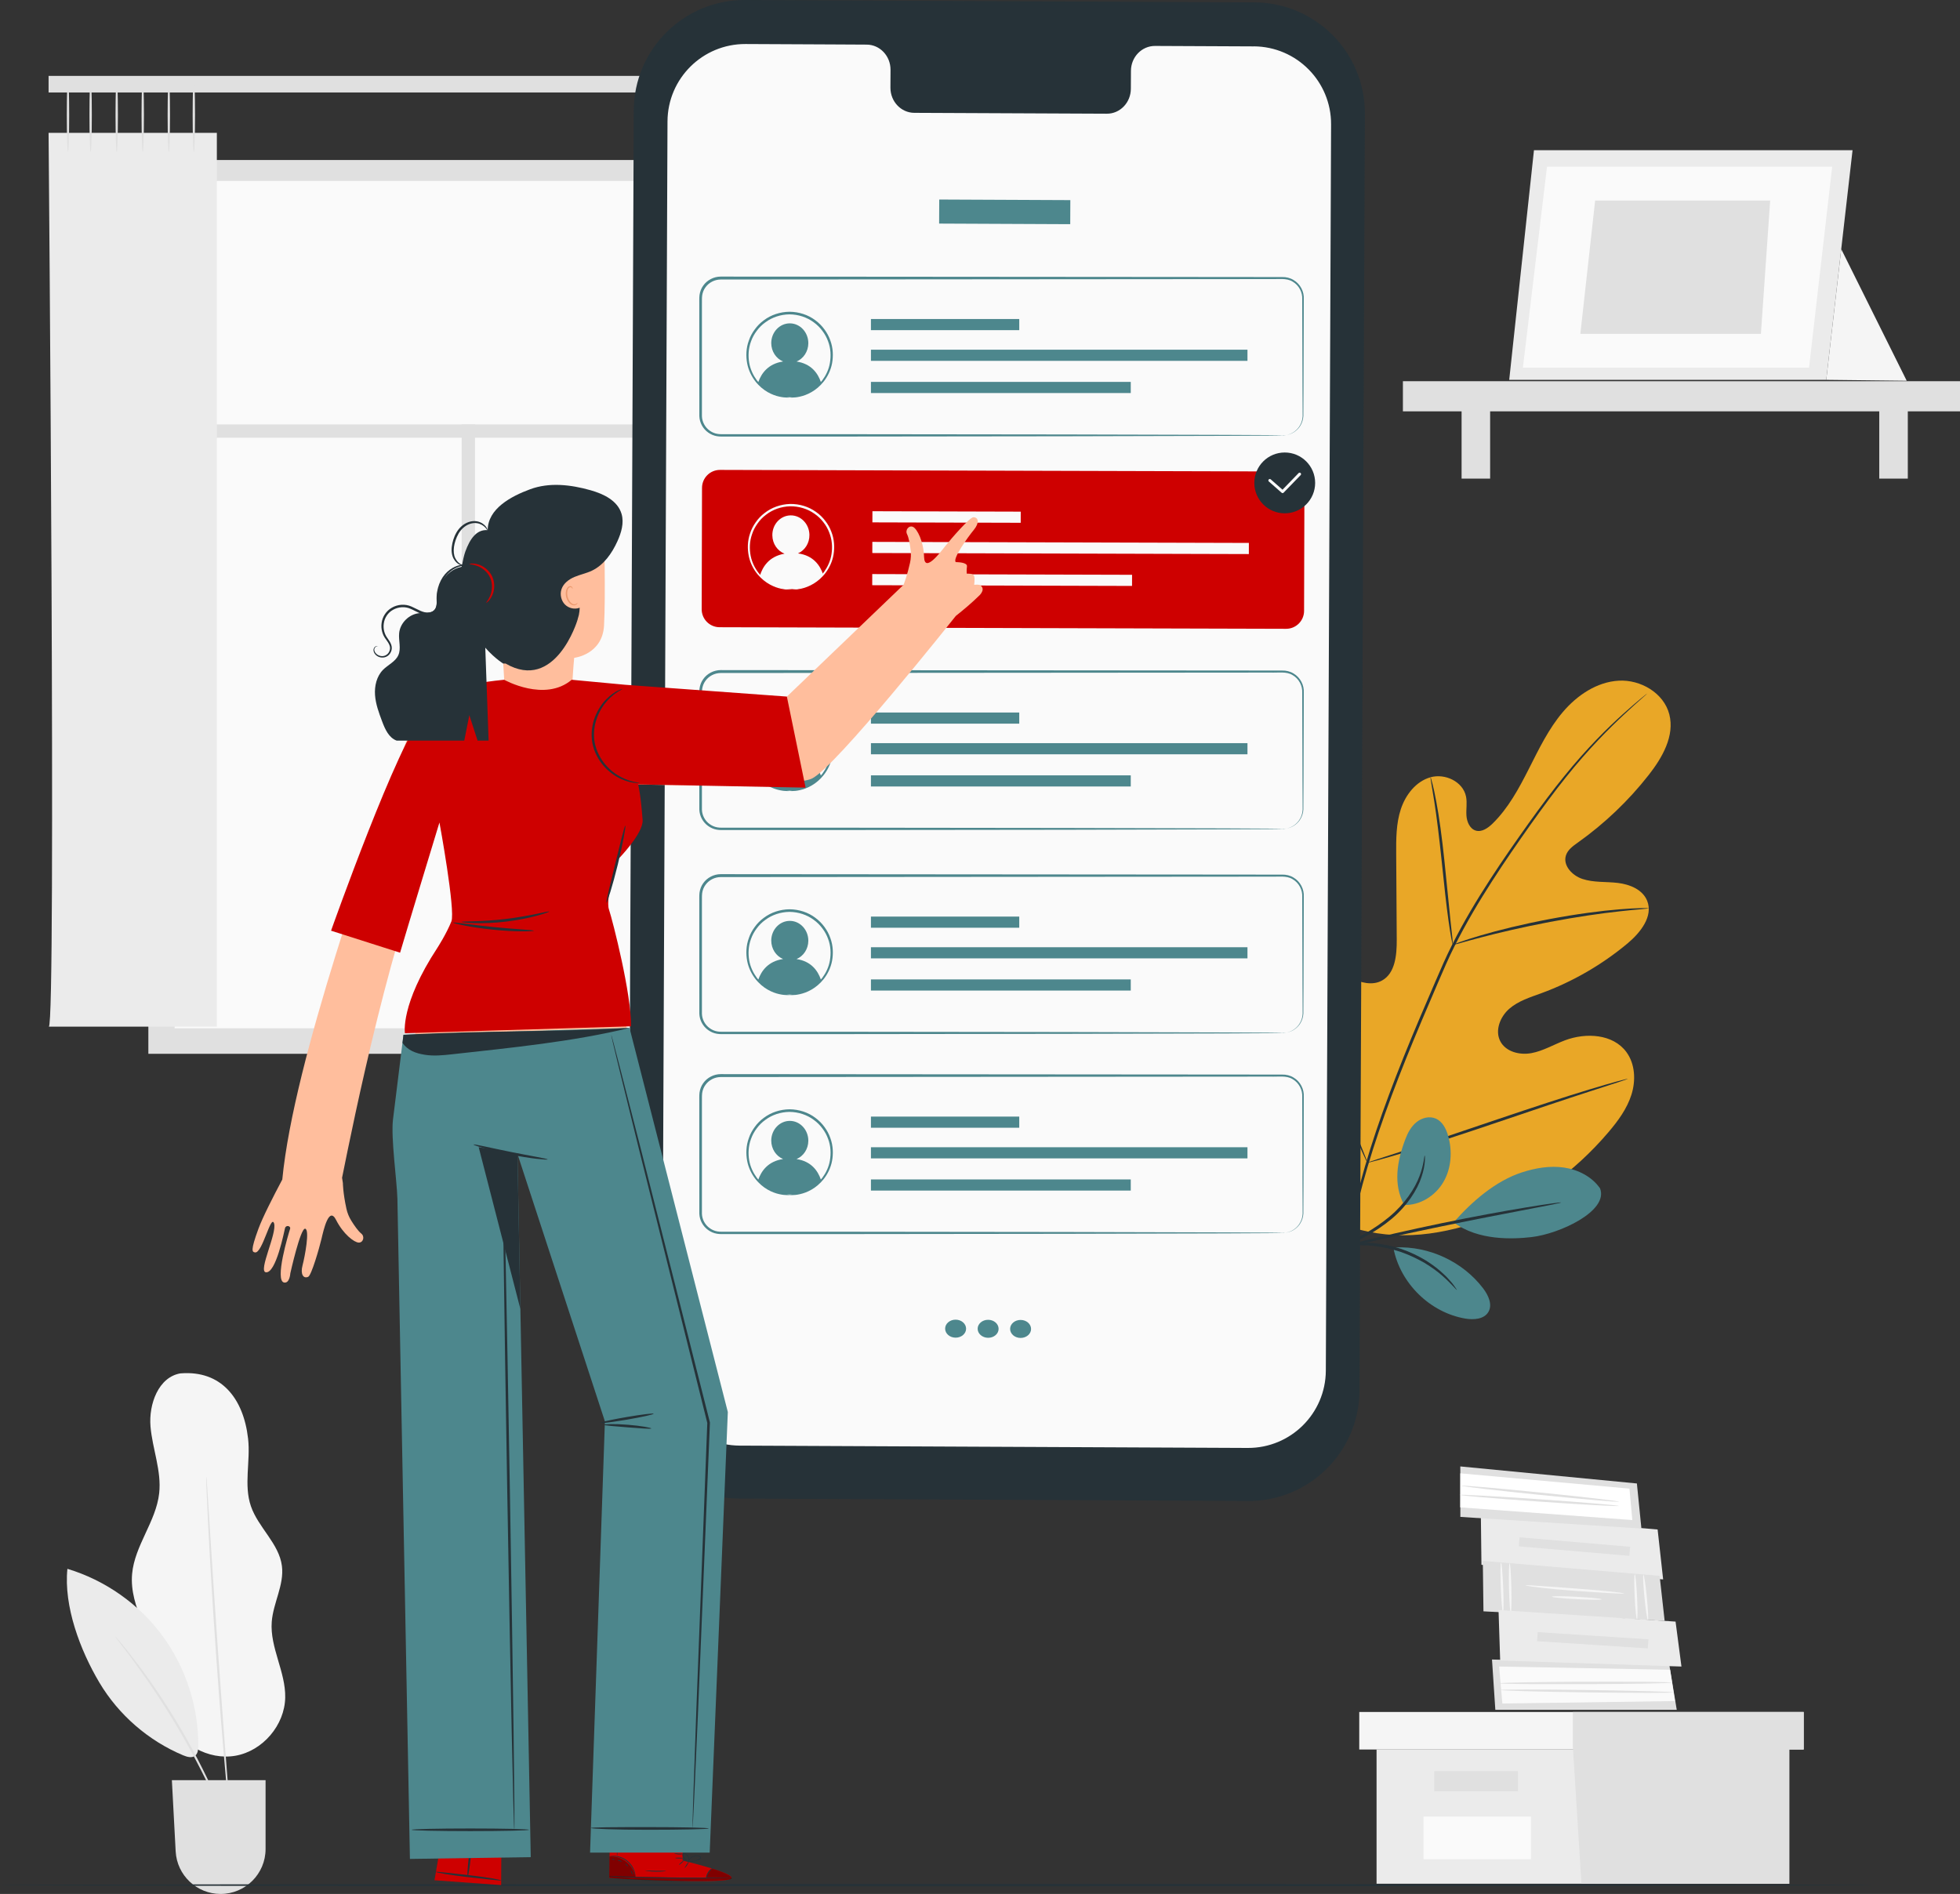 <svg width="684" height="661" viewBox="0 0 684 661" fill="none" xmlns="http://www.w3.org/2000/svg">
<rect x="0" y="0" width="684" height="661" fill="#333333" stroke="none"/>
<g clip-path="url(#clip0_104_3351)">
<path d="M277.931 55.844H51.775V367.785H277.931V55.844Z" fill="#E0E0E0"/>
<path d="M265.47 63.638H61.431V358.366H265.47V63.638Z" fill="#FAFAFA" stroke="#FAFAFA" stroke-miterlimit="10"/>
<path d="M269.23 148.121H60.475V152.775H269.23V148.121Z" fill="#E0E0E0"/>
<path d="M161.124 148.121V359.673H165.777V148.121H161.124Z" fill="#E0E0E0"/>
<path d="M313.914 26.488H16.955V32.273H313.914V26.488Z" fill="#E0E0E0"/>
<path d="M16.955 46.362C16.955 46.362 19.664 358.303 17.035 358.303C14.406 358.303 75.678 358.303 75.678 358.303V46.362H16.955Z" fill="#EBEBEB"/>
<path d="M31.632 53.071C31.409 53.071 31.218 47.254 31.218 40.082C31.218 32.91 31.409 27.093 31.632 27.093C31.855 27.093 32.046 32.91 32.046 40.082C32.046 47.254 31.855 53.071 31.632 53.071Z" fill="#E0E0E0"/>
<path d="M23.728 53.071C23.505 53.071 23.314 47.254 23.314 40.082C23.314 32.91 23.505 27.093 23.728 27.093C23.951 27.093 24.142 32.91 24.142 40.082C24.142 47.254 23.951 53.071 23.728 53.071Z" fill="#E0E0E0"/>
<path d="M40.731 53.071C40.508 53.071 40.317 47.254 40.317 40.082C40.317 32.91 40.508 27.093 40.731 27.093C40.954 27.093 41.145 32.91 41.145 40.082C41.145 47.254 40.954 53.071 40.731 53.071Z" fill="#E0E0E0"/>
<path d="M49.814 53.071C49.591 53.071 49.4 47.254 49.4 40.082C49.4 32.91 49.591 27.093 49.814 27.093C50.038 27.093 50.229 32.91 50.229 40.082C50.229 47.254 50.038 53.071 49.814 53.071Z" fill="#E0E0E0"/>
<path d="M58.914 53.071C58.691 53.071 58.499 47.254 58.499 40.082C58.499 32.91 58.691 27.093 58.914 27.093C59.137 27.093 59.328 32.91 59.328 40.082C59.328 47.254 59.137 53.071 58.914 53.071Z" fill="#E0E0E0"/>
<path d="M67.646 53.071C67.423 53.071 67.232 47.254 67.232 40.082C67.232 32.91 67.423 27.093 67.646 27.093C67.869 27.093 68.061 32.91 68.061 40.082C68.061 47.254 67.869 53.071 67.646 53.071Z" fill="#E0E0E0"/>
<path d="M253.231 46.362C253.231 46.362 255.94 358.303 253.311 358.303C250.682 358.303 311.954 358.303 311.954 358.303V46.362H253.231Z" fill="#EBEBEB"/>
<path d="M267.924 53.071C267.701 53.071 267.509 47.254 267.509 40.082C267.509 32.91 267.701 27.093 267.924 27.093C268.147 27.093 268.338 32.91 268.338 40.082C268.338 47.254 268.147 53.071 267.924 53.071Z" fill="#E0E0E0"/>
<path d="M260.004 53.071C259.781 53.071 259.589 47.254 259.589 40.082C259.589 32.91 259.781 27.093 260.004 27.093C260.227 27.093 260.418 32.91 260.418 40.082C260.418 47.254 260.227 53.071 260.004 53.071Z" fill="#E0E0E0"/>
<path d="M277.007 53.071C276.784 53.071 276.593 47.254 276.593 40.082C276.593 32.91 276.784 27.093 277.007 27.093C277.23 27.093 277.421 32.91 277.421 40.082C277.421 47.254 277.23 53.071 277.007 53.071Z" fill="#E0E0E0"/>
<path d="M286.106 53.071C285.883 53.071 285.692 47.254 285.692 40.082C285.692 32.91 285.883 27.093 286.106 27.093C286.329 27.093 286.521 32.91 286.521 40.082C286.521 47.254 286.329 53.071 286.106 53.071Z" fill="#E0E0E0"/>
<path d="M295.189 53.071C294.966 53.071 294.775 47.254 294.775 40.082C294.775 32.91 294.966 27.093 295.189 27.093C295.413 27.093 295.604 32.91 295.604 40.082C295.604 47.254 295.413 53.071 295.189 53.071Z" fill="#E0E0E0"/>
<path d="M303.938 53.071C303.715 53.071 303.524 47.254 303.524 40.082C303.524 32.91 303.715 27.093 303.938 27.093C304.161 27.093 304.352 32.91 304.352 40.082C304.352 47.254 304.161 53.071 303.938 53.071Z" fill="#E0E0E0"/>
<path d="M480.392 610.59V657.43H548.883H624.417V610.59H480.392Z" fill="#EBEBEB"/>
<path d="M474.352 597.49V610.59H629.453V597.49H548.883H474.352Z" fill="#F5F5F5"/>
<path d="M551.895 657.43H624.417V610.59H629.453V597.49H548.883V609.379L551.895 657.43Z" fill="#E0E0E0"/>
<path d="M529.744 618.145H500.534V625.189H529.744V618.145Z" fill="#E0E0E0"/>
<path d="M534.286 634.002H496.774V648.888H534.286V634.002Z" fill="#FAFAFA"/>
<path d="M516.996 546.124L516.789 528.513L578.475 533.804L580.403 551.224L516.996 546.124Z" fill="#EBEBEB"/>
<path d="M530.297 536.53L530.027 539.69L568.609 542.992L568.879 539.832L530.297 536.53Z" fill="#E0E0E0"/>
<path d="M509.634 529.406L509.618 511.795L571.24 517.74L572.818 533.47L509.634 529.406Z" fill="#E0E0E0"/>
<path d="M509.618 514.201L509.586 526.075L569.647 530.505L568.643 519.54L509.618 514.201Z" fill="white"/>
<path d="M565.089 524.114C565.089 524.114 564.308 524.146 562.906 524.051C561.344 523.923 559.368 523.78 556.994 523.588C552.006 523.158 545.138 522.505 537.553 521.74C529.967 520.975 523.099 520.226 518.127 519.652C515.769 519.365 513.793 519.11 512.247 518.919C510.861 518.728 510.096 518.6 510.096 518.536C510.096 518.473 510.877 518.504 512.263 518.6C513.825 518.728 515.801 518.871 518.159 519.062C523.147 519.493 530.015 520.146 537.616 520.911C545.202 521.676 552.086 522.425 557.042 522.999C559.4 523.286 561.376 523.541 562.922 523.732C564.308 523.923 565.073 524.051 565.073 524.114H565.089Z" fill="#E0E0E0"/>
<path d="M564.962 525.597C564.962 525.597 564.181 525.66 562.763 525.597C561.201 525.517 559.193 525.421 556.803 525.31C551.767 525.039 544.835 524.593 537.154 524.067C529.489 523.541 522.541 522.999 517.522 522.584C515.131 522.361 513.139 522.186 511.578 522.043C510.175 521.899 509.411 521.788 509.411 521.724C509.411 521.66 510.191 521.66 511.61 521.724C513.171 521.804 515.179 521.899 517.57 522.011C522.605 522.282 529.537 522.728 537.218 523.254C544.883 523.78 551.815 524.322 556.835 524.736C559.225 524.959 561.217 525.134 562.779 525.278C564.181 525.421 564.946 525.533 564.946 525.597H564.962Z" fill="#E0E0E0"/>
<path d="M517.697 562.364L517.474 544.753L579.176 549.981L580.929 565.695L517.697 562.364Z" fill="#E0E0E0"/>
<path d="M524.501 562.731C524.278 562.731 523.928 558.858 523.753 554.061C523.561 549.264 523.593 545.375 523.832 545.359C524.055 545.359 524.406 549.232 524.581 554.029C524.772 558.826 524.741 562.731 524.501 562.731Z" fill="#F5F5F5"/>
<path d="M526.828 545.55C527.051 545.55 527.322 549.423 527.434 554.204C527.545 558.985 527.434 562.874 527.21 562.874C526.987 562.874 526.716 559.001 526.605 554.22C526.493 549.439 526.605 545.55 526.828 545.55Z" fill="#F5F5F5"/>
<path d="M532.437 553.296C543.194 554.475 555.831 555.16 566.762 556.132L532.437 553.296Z" fill="white"/>
<path d="M566.762 556.133C566.762 556.244 564.818 556.18 561.711 556.005C558.603 555.83 554.301 555.559 549.552 555.208C544.803 554.858 540.517 554.459 537.409 554.093C534.318 553.726 532.405 553.407 532.421 553.296C532.421 553.184 534.366 553.296 537.473 553.503C540.835 553.742 544.995 554.045 549.616 554.38C554.365 554.73 558.651 555.097 561.759 555.415C564.866 555.734 566.778 556.021 566.762 556.133Z" fill="#F5F5F5"/>
<path d="M571.272 565.185C571.049 565.185 570.683 561.679 570.475 557.328C570.268 552.977 570.268 549.439 570.507 549.423C570.73 549.423 571.097 552.929 571.304 557.28C571.511 561.631 571.511 565.169 571.272 565.185Z" fill="#F5F5F5"/>
<path d="M575.081 565.392C574.858 565.408 574.316 561.902 573.886 557.535C573.455 553.168 573.296 549.63 573.519 549.598C573.742 549.566 574.284 553.088 574.714 557.455C575.144 561.806 575.304 565.36 575.081 565.392Z" fill="#F5F5F5"/>
<path d="M541.584 557.248C548.389 557.71 553.568 558.045 558.986 558.172L541.584 557.248Z" fill="white"/>
<path d="M558.986 558.172C558.986 558.396 555.082 558.38 550.269 558.125C545.457 557.87 541.568 557.471 541.584 557.248C541.6 557.025 545.504 557.041 550.301 557.296C555.098 557.551 558.986 557.949 558.986 558.172Z" fill="#F5F5F5"/>
<path d="M521.84 596.741L520.677 579.178L582.57 581.138L585.152 596.741H521.84Z" fill="#E0E0E0"/>
<path d="M524.294 594.541L584.515 593.681L582.841 582.748L523.163 581.632L524.294 594.541Z" fill="#FAFAFA"/>
<path d="M523.529 579.528L522.956 561.918L584.738 565.95L586.793 581.632L523.529 579.528Z" fill="#EBEBEB"/>
<path d="M536.619 569.621L536.413 572.785L575.055 575.298L575.261 572.133L536.619 569.621Z" fill="#E0E0E0"/>
<path d="M583.447 587.242C583.447 587.242 582.602 587.354 581.088 587.417C579.415 587.465 577.248 587.513 574.65 587.577C569.216 587.672 561.695 587.752 553.393 587.784C545.09 587.816 537.569 587.784 532.135 587.752C529.537 587.704 527.37 587.672 525.697 587.641C524.167 587.593 523.338 587.545 523.338 587.481C523.338 587.417 524.183 587.37 525.697 587.306C527.37 587.258 529.537 587.21 532.135 587.147C537.569 587.051 545.09 586.971 553.393 586.939C561.695 586.907 569.216 586.939 574.65 586.971C577.248 587.019 579.415 587.051 581.088 587.083C582.602 587.131 583.447 587.178 583.447 587.242Z" fill="#E0E0E0"/>
<path d="M584.164 590.653C584.164 590.653 583.319 590.748 581.774 590.78C580.084 590.78 577.901 590.812 575.288 590.828C569.806 590.828 562.237 590.764 553.887 590.653C545.52 590.541 537.967 590.382 532.485 590.238C529.872 590.143 527.689 590.079 525.999 590.015C524.47 589.951 523.625 589.872 523.625 589.824C523.625 589.776 524.47 589.728 525.999 589.696C527.689 589.696 529.872 589.665 532.485 589.649C537.967 589.649 545.536 589.712 553.902 589.824C562.269 589.936 569.838 590.095 575.304 590.238C577.917 590.334 580.1 590.398 581.79 590.461C583.319 590.525 584.164 590.605 584.164 590.653Z" fill="#E0E0E0"/>
<path d="M63.057 479.299C55.312 480.542 51.854 490.056 52.523 497.882C53.193 505.691 56.412 513.341 55.551 521.134C54.468 531.031 46.978 539.398 46.101 549.327C45.082 561.025 53.352 571.4 55.822 582.891C57.017 588.485 56.858 594.382 58.929 599.705C62.435 608.678 72.73 614.447 82.211 612.758C91.693 611.068 99.358 602.096 99.533 592.454C99.709 583.465 94.163 575.002 94.832 566.045C95.326 559.416 99.215 553.152 98.386 546.554C97.398 538.713 90.131 533.151 87.566 525.676C85 518.202 87.47 509.962 86.578 502.105C84.984 488.016 77.176 478.183 63.041 479.315" fill="#F5F5F5"/>
<path d="M23.521 547.542C22.198 560.595 27.983 575.958 34.692 587.242C41.401 598.526 51.822 607.546 63.917 612.614C65.288 613.188 66.977 613.666 68.124 612.726C69.064 611.961 69.176 610.59 69.192 609.379C69.288 595.641 64.81 581.903 56.651 570.843C48.492 559.782 36.668 551.479 23.505 547.526" fill="#EBEBEB"/>
<path d="M80.395 639.915C80.395 639.915 80.251 639.676 80.028 639.182C79.789 638.624 79.47 637.907 79.104 637.046C78.323 635.182 77.144 632.504 75.646 629.205C72.666 622.607 68.252 613.634 62.674 604.104C57.097 594.573 51.44 586.318 47.169 580.485C45.034 577.568 43.265 575.225 42.022 573.632C41.448 572.883 40.986 572.261 40.62 571.767C40.301 571.337 40.142 571.098 40.173 571.082C40.189 571.066 40.381 571.273 40.747 571.671C41.145 572.134 41.639 572.723 42.261 573.44C43.568 574.986 45.4 577.281 47.599 580.166C51.998 585.935 57.734 594.159 63.328 603.721C68.905 613.284 73.272 622.32 76.124 628.982C77.558 632.313 78.658 635.038 79.359 636.935C79.678 637.827 79.948 638.544 80.156 639.118C80.331 639.628 80.411 639.899 80.395 639.899V639.915Z" fill="#E0E0E0"/>
<path d="M71.997 515.429C71.997 515.429 72.076 515.859 72.14 516.688C72.204 517.58 72.299 518.775 72.395 520.289C72.602 523.477 72.889 527.987 73.24 533.517C73.941 544.69 74.929 560.133 76.14 577.17C77.335 594.207 78.514 609.634 79.391 620.806C79.821 626.336 80.156 630.831 80.395 634.034C80.49 635.548 80.586 636.743 80.634 637.636C80.681 638.465 80.697 638.895 80.666 638.895C80.634 638.895 80.57 638.465 80.474 637.652C80.379 636.775 80.251 635.564 80.092 634.066C79.789 630.878 79.375 626.384 78.849 620.87C77.845 609.714 76.586 594.302 75.391 577.249C74.196 560.212 73.287 544.769 72.714 533.581C72.459 528.035 72.252 523.525 72.092 520.337C72.044 518.823 71.997 517.628 71.965 516.735C71.949 515.907 71.949 515.476 71.965 515.476L71.997 515.429Z" fill="#E0E0E0"/>
<path d="M59.981 621.284H92.681V645.302C92.681 653.972 85.653 661 76.984 661C68.634 661 61.75 654.466 61.304 646.146L59.981 621.3V621.284Z" fill="#E0E0E0"/>
<path d="M535.322 52.418L526.685 132.567H637.325L646.504 52.418H535.322Z" fill="#EBEBEB"/>
<path d="M539.879 58.187L531.465 128.311H631.317L639.396 58.187H539.879Z" fill="#FAFAFA"/>
<path d="M556.675 69.981L551.512 116.518H614.521L617.756 69.981H556.675Z" fill="#E0E0E0"/>
<path d="M642.552 86.938L665.403 132.885L637.325 132.567L642.902 83.942" fill="#F5F5F5"/>
<path d="M665.786 142.113H655.826V167.039H665.786V142.113Z" fill="#E0E0E0"/>
<path d="M520.024 142.113H510.064V167.039H520.024V142.113Z" fill="#E0E0E0"/>
<path d="M684 133.045H489.587V143.563H684V133.045Z" fill="#E0E0E0"/>
<path d="M653.547 657.908C653.547 658.131 507.227 658.323 326.79 658.323C146.352 658.323 0 658.131 0 657.908C0 657.685 146.288 657.494 326.79 657.494C507.291 657.494 653.547 657.685 653.547 657.908Z" fill="#263238"/>
<path d="M468.09 427.152C440.601 407.947 434.37 372.296 435.454 340.246C435.629 334.891 435.039 329.265 437.589 324.563C440.139 319.878 446.067 316.658 450.863 318.922C454.831 320.786 456.568 325.408 458.783 329.233C461.731 334.317 466.146 338.524 471.325 341.218C474.735 342.987 478.942 344.071 482.304 342.206C486.91 339.656 487.467 333.281 487.435 327.958C487.372 318.045 487.308 308.132 487.244 298.219C487.212 292.896 487.196 287.461 488.854 282.425C490.511 277.373 494.16 272.687 499.228 271.269C504.295 269.851 510.542 272.767 511.61 277.979C512.056 280.146 511.61 282.393 511.753 284.608C511.896 286.824 512.932 289.262 515.02 289.884C517.139 290.505 519.275 288.991 520.868 287.445C526.366 282.074 530.079 275.158 533.569 268.273C537.059 261.388 540.437 254.344 545.409 248.495C550.397 242.63 557.281 237.992 564.898 237.562C572.515 237.131 580.626 241.833 582.555 249.307C584.483 256.814 580.116 264.416 575.352 270.488C568.292 279.493 559.926 287.461 550.636 294.059C548.962 295.255 547.146 296.53 546.492 298.506C545.329 302.06 548.692 305.582 552.197 306.745C556.165 308.068 560.468 307.654 564.611 308.148C568.754 308.642 573.248 310.459 574.826 314.379C577.009 319.814 572.451 325.52 567.989 329.249C559.034 336.723 548.803 342.636 537.887 346.637C533.967 348.071 529.856 349.33 526.701 352.071C523.545 354.828 521.633 359.609 523.545 363.355C525.458 367.1 530.35 368.311 534.445 367.546C538.541 366.781 542.206 364.566 546.126 363.084C553.44 360.327 562.874 360.821 567.559 367.148C570.635 371.307 570.906 377.077 569.344 382.033C567.782 386.99 564.627 391.245 561.281 395.182C549.568 408.935 534.573 419.996 517.601 425.877C500.646 431.758 484.934 433.351 468.074 427.184" fill="#E9A727"/>
<path d="M574.89 241.976C574.89 241.976 574.73 242.167 574.38 242.486C573.981 242.837 573.471 243.299 572.802 243.889C571.416 245.116 569.36 246.933 566.778 249.355C561.615 254.168 554.349 261.388 546.461 271.285C542.509 276.21 538.397 281.804 534.079 287.876C529.776 293.964 525.234 300.482 520.709 307.526C516.183 314.571 511.657 322.109 507.578 330.269C505.522 334.333 503.706 338.588 501.841 342.923C499.993 347.258 498.096 351.657 496.2 356.119C488.647 373.953 482.001 391.197 477.237 407.31C472.456 423.407 469.62 438.324 468.377 450.962C467.102 463.6 467.357 473.928 467.883 481.004C468.153 484.542 468.424 487.299 468.679 489.148C468.775 490.04 468.871 490.742 468.918 491.268C468.966 491.746 468.982 491.985 468.966 492.001C468.95 492.001 468.902 491.762 468.807 491.284C468.727 490.758 468.616 490.072 468.472 489.18C468.153 487.331 467.819 484.59 467.484 481.036C466.847 473.944 466.48 463.585 467.675 450.882C468.839 438.18 471.627 423.199 476.36 407.039C481.077 390.863 487.722 373.571 495.276 355.721C497.188 351.258 499.068 346.86 500.933 342.525C502.797 338.19 504.646 333.903 506.717 329.823C510.813 321.631 515.386 314.061 519.944 307.032C524.501 299.988 529.091 293.47 533.409 287.398C537.76 281.341 541.903 275.763 545.919 270.855C553.902 260.989 561.265 253.802 566.523 249.084C569.153 246.71 571.24 244.941 572.674 243.761C573.36 243.203 573.902 242.757 574.316 242.422C574.682 242.12 574.89 241.976 574.89 241.992V241.976Z" fill="#263238"/>
<path d="M507.004 329.791C507.004 329.791 506.765 328.994 506.478 327.528C506.191 326.061 505.873 323.926 505.49 321.264C504.741 315.973 503.945 308.61 503.116 300.514C502.271 292.402 501.379 285.087 500.55 279.811C500.136 277.182 499.785 275.046 499.53 273.58C499.276 272.114 499.164 271.285 499.228 271.269C499.291 271.269 499.53 272.05 499.897 273.5C500.279 274.95 500.726 277.07 501.22 279.7C502.224 284.959 503.228 292.29 504.072 300.418C504.885 308.419 505.618 315.654 506.176 321.185C506.447 323.687 506.67 325.791 506.861 327.48C507.02 328.962 507.068 329.791 507.004 329.807V329.791Z" fill="#263238"/>
<path d="M575.384 317.009C575.384 317.009 574.411 317.184 572.659 317.328C570.906 317.487 568.356 317.694 565.233 318.061C558.97 318.73 550.349 319.973 540.899 321.758C531.449 323.559 522.972 325.551 516.868 327.161C513.809 327.942 511.355 328.659 509.665 329.121C507.96 329.6 507.02 329.839 507.004 329.775C506.988 329.711 507.897 329.345 509.554 328.755C511.227 328.165 513.649 327.352 516.693 326.476C522.764 324.675 531.242 322.571 540.724 320.77C550.205 318.985 558.874 317.854 565.169 317.36C568.324 317.089 570.874 316.977 572.643 316.945C574.411 316.913 575.384 316.945 575.384 317.009Z" fill="#263238"/>
<path d="M477.205 405.796C477.205 405.796 477.014 405.525 476.743 404.967C476.424 404.298 476.042 403.485 475.579 402.497C474.575 400.345 473.205 397.19 471.548 393.269C468.249 385.428 464.026 374.463 459.548 362.303C455.054 350.127 450.943 339.146 447.82 331.241C446.29 327.4 445.015 324.245 444.091 321.902C443.692 320.882 443.358 320.037 443.087 319.352C442.864 318.762 442.768 318.459 442.8 318.443C442.832 318.443 442.991 318.714 443.262 319.272C443.581 319.941 443.963 320.754 444.426 321.742C445.429 323.894 446.8 327.05 448.457 330.97C451.756 338.811 455.979 349.776 460.473 361.936C464.966 374.096 469.078 385.093 472.201 392.982C473.731 396.823 475.006 399.979 475.93 402.321C476.328 403.341 476.663 404.186 476.934 404.871C477.157 405.461 477.253 405.78 477.221 405.78L477.205 405.796Z" fill="#263238"/>
<path d="M568.085 376.503C568.085 376.503 567.782 376.662 567.177 376.87C566.46 377.109 565.599 377.396 564.531 377.762C562.093 378.559 558.811 379.627 554.795 380.918C546.572 383.579 535.274 387.388 522.78 391.628C510.287 395.867 498.941 399.564 490.654 402.066C486.511 403.31 483.165 404.298 480.822 404.919C479.739 405.206 478.846 405.429 478.129 405.621C477.508 405.764 477.173 405.828 477.173 405.796C477.173 405.764 477.476 405.636 478.081 405.429C478.782 405.19 479.659 404.903 480.727 404.553C483.165 403.756 486.447 402.704 490.463 401.397C498.686 398.736 509.984 394.927 522.478 390.687C534.971 386.464 546.317 382.75 554.588 380.248C558.731 379.005 562.077 378.017 564.42 377.396C565.504 377.109 566.38 376.886 567.113 376.694C567.734 376.551 568.053 376.487 568.069 376.519L568.085 376.503Z" fill="#263238"/>
<path d="M490.001 420.538C495.547 420.729 500.901 417.35 503.706 412.553C506.51 407.756 506.893 401.78 505.379 396.441C504.678 393.97 503.403 391.404 501.044 390.384C498.845 389.428 496.184 390.129 494.32 391.643C492.455 393.158 491.276 395.357 490.431 397.604C487.531 405.302 486.129 413.286 490.017 420.538" fill="#4D878D"/>
<path d="M487.037 435.36C498.734 434.834 510.526 440.348 517.601 449.671C519.402 452.046 520.932 455.313 519.418 457.879C517.904 460.445 514.287 460.684 511.339 460.19C499.1 458.102 488.663 447.902 486.304 435.694" fill="#4D878D"/>
<path d="M558.38 414.737C555.544 410.657 550.747 408.218 545.823 407.485C540.915 406.768 535.879 407.629 531.147 409.159C522 412.107 513.633 419.343 507.307 426.594C515.785 433.08 528.151 432.475 534.413 431.758C544.293 430.642 561.488 422.626 558.38 414.737Z" fill="#4D878D"/>
<path d="M465.365 436.188C466.576 435.71 467.867 435.758 469.986 434.802C474.193 432.889 480.041 430.052 485.555 425.478C491.069 420.888 494.654 415.199 496.088 410.736C496.837 408.505 497.156 406.625 497.236 405.318C497.331 404.011 497.268 403.294 497.204 403.294C496.981 403.262 497.013 406.194 495.371 410.481C493.794 414.753 490.24 420.187 484.87 424.65C479.484 429.128 473.763 432.029 469.667 434.116" fill="#263238"/>
<path d="M465.205 436.236C467.484 435.726 470.464 435.073 474.05 434.276C481.523 432.602 491.85 430.323 503.275 427.965C514.701 425.606 525.091 423.598 532.613 422.163C536.23 421.462 539.226 420.888 541.521 420.442C543.624 420.028 544.771 419.757 544.771 419.677C544.771 419.598 543.576 419.725 541.457 420.028C539.337 420.315 536.278 420.793 532.485 421.414C524.932 422.658 514.51 424.538 503.068 426.913C491.626 429.287 481.316 431.678 473.89 433.543C470.177 434.467 467.181 435.248 465.11 435.838" fill="#263238"/>
<path d="M508.454 450.261C508.454 450.261 508.136 449.639 507.387 448.635C507.02 448.125 506.558 447.52 505.953 446.882C505.347 446.229 504.71 445.448 503.849 444.715C502.255 443.153 500.136 441.511 497.634 439.934C495.1 438.404 492.168 436.953 488.933 435.854C485.683 434.786 482.464 434.18 479.531 433.877C476.583 433.638 473.906 433.67 471.691 433.957C470.576 434.037 469.588 434.26 468.711 434.419C467.835 434.563 467.102 434.77 466.512 434.945C465.317 435.296 465.078 435.742 465.11 435.806C465.158 436.013 467.389 435.025 471.771 434.706C473.954 434.531 476.567 434.579 479.452 434.85C482.32 435.2 485.444 435.822 488.615 436.858C491.77 437.941 494.638 439.328 497.14 440.762C499.61 442.26 501.73 443.806 503.355 445.257C506.654 448.141 508.295 450.357 508.47 450.229L508.454 450.261Z" fill="#263238"/>
<path d="M435.533 523.844L257.821 523.015C236.451 522.919 219.193 505.516 219.289 484.128L221.169 38.536C221.265 17.165 238.682 -0.096 260.068 2.92063e-05L437.78 0.829C459.15 0.924 476.408 18.328 476.312 39.716L474.432 485.307C474.336 506.695 456.935 523.955 435.533 523.859V523.844Z" fill="#263238"/>
<path d="M437.525 16.192L403.073 16.033C398.452 16.017 394.691 19.906 394.675 24.735L394.643 30.982C394.627 35.811 390.866 39.716 386.245 39.684L319.077 39.381C314.455 39.365 310.727 35.429 310.742 30.6L310.774 24.352C310.79 19.523 307.061 15.587 302.44 15.571L290.329 15.507L260.179 15.364C245.2 15.3 233.009 27.38 232.945 42.361L231.113 477.291C231.049 492.256 243.128 504.448 258.092 504.528L435.454 505.34C450.433 505.404 462.624 493.324 462.688 478.343L464.52 43.413C464.584 28.448 452.505 16.256 437.541 16.176L437.525 16.192Z" fill="#FAFAFA"/>
<path d="M373.527 69.842L327.776 69.635L327.738 78.034L373.489 78.241L373.527 69.842Z" fill="#4D878D"/>
<path d="M274.473 138.543C275.174 138.623 275.557 138.639 275.541 138.702C275.541 138.639 275.892 138.639 276.545 138.559H274.473V138.543Z" fill="#4D878D"/>
<path d="M287.015 115.514C286.186 114.382 285.166 113.346 283.971 112.502C281.628 110.748 278.632 109.76 275.541 109.728C272.449 109.76 269.454 110.748 267.111 112.502C265.932 113.346 264.896 114.382 264.067 115.514C263.223 116.629 262.553 117.856 262.107 119.116C261.135 121.634 261.056 124.279 261.454 126.638C261.852 129.013 262.888 131.069 264.099 132.694C264.275 132.933 264.466 133.124 264.641 133.348C265.693 130.335 268.035 126.973 273.278 126.176C270.856 125.172 269.135 122.67 269.151 119.737C269.151 115.928 272.083 112.852 275.652 112.868C279.222 112.884 282.106 115.992 282.09 119.801C282.09 122.717 280.369 125.188 277.979 126.192C283.126 126.973 285.421 130.304 286.457 133.332C286.632 133.124 286.807 132.933 286.983 132.71C288.194 131.069 289.214 129.013 289.628 126.654C290.026 124.311 289.931 121.65 288.975 119.147C288.528 117.888 287.859 116.661 287.015 115.546V115.514Z" fill="#FAFAFA"/>
<path d="M289.771 118.829C289.309 117.49 288.608 116.183 287.732 114.988C286.855 113.777 285.772 112.677 284.529 111.768C282.059 109.888 278.856 108.836 275.557 108.804C272.258 108.836 269.071 109.888 266.585 111.768C265.326 112.677 264.243 113.777 263.382 114.988C262.49 116.183 261.789 117.49 261.342 118.829C260.338 121.506 260.291 124.311 260.737 126.781C261.199 129.268 262.314 131.419 263.605 133.093C266.266 136.503 269.645 137.922 271.924 138.416C273.071 138.671 273.995 138.75 274.617 138.75C275.238 138.75 275.557 138.75 275.557 138.702C275.557 138.639 275.174 138.639 274.489 138.543H276.561C275.907 138.623 275.557 138.639 275.557 138.702C275.557 138.734 275.876 138.75 276.497 138.75C277.119 138.75 278.043 138.687 279.19 138.416C281.469 137.922 284.847 136.487 287.508 133.093C288.815 131.403 289.915 129.268 290.377 126.781C290.823 124.311 290.759 121.506 289.771 118.829ZM289.628 126.638C289.23 129.013 288.194 131.069 286.983 132.694C286.807 132.917 286.632 133.108 286.457 133.316C285.421 130.288 283.126 126.957 277.979 126.176C280.369 125.172 282.074 122.701 282.09 119.785C282.09 115.976 279.222 112.868 275.652 112.852C272.083 112.836 269.167 115.912 269.151 119.721C269.151 122.654 270.856 125.156 273.278 126.16C268.035 126.957 265.709 130.304 264.641 133.332C264.466 133.124 264.275 132.917 264.099 132.678C262.888 131.037 261.868 128.981 261.454 126.622C261.056 124.279 261.151 121.618 262.107 119.1C262.553 117.841 263.223 116.613 264.067 115.498C264.896 114.366 265.916 113.33 267.111 112.486C269.454 110.733 272.449 109.744 275.541 109.713C278.632 109.744 281.628 110.733 283.971 112.486C285.15 113.33 286.186 114.366 287.014 115.498C287.859 116.613 288.528 117.841 288.975 119.1C289.947 121.618 290.026 124.263 289.628 126.606V126.638Z" fill="#4D878D"/>
<path d="M447.724 151.978C447.724 151.978 448.186 151.978 449.047 151.803C449.891 151.628 451.198 151.197 452.441 150.018C453.684 148.87 454.768 146.846 454.592 144.328C454.592 141.794 454.56 138.894 454.545 135.611C454.529 129.044 454.497 121.028 454.465 111.721C454.465 109.394 454.465 106.987 454.449 104.501C454.592 102.079 453.333 99.576 451.118 98.301C448.919 96.915 446.067 97.52 443.294 97.393C440.505 97.393 437.637 97.393 434.721 97.409C387.807 97.441 323.045 97.489 251.51 97.552C249.407 97.552 247.367 98.604 246.172 100.309C245.55 101.154 245.184 102.142 245.04 103.162C244.913 104.15 244.993 105.33 244.961 106.413C244.961 110.828 244.961 115.227 244.961 119.578C244.961 128.279 244.961 136.87 244.961 145.285C245.024 147.261 246.06 149.157 247.67 150.289C248.451 150.863 249.375 151.261 250.331 151.42C251.271 151.596 252.323 151.516 253.359 151.532C257.502 151.532 261.597 151.532 265.661 151.532C273.772 151.532 281.724 151.532 289.469 151.532C320.463 151.564 348.382 151.596 371.839 151.628C395.264 151.691 414.228 151.739 427.375 151.771C433.908 151.803 438.992 151.835 442.465 151.851C444.171 151.867 445.477 151.883 446.386 151.899C447.278 151.899 447.724 151.946 447.724 151.946C447.724 151.946 447.278 151.978 446.386 151.994C445.477 151.994 444.171 152.026 442.465 152.042C438.992 152.058 433.908 152.09 427.375 152.122C414.228 152.154 395.28 152.201 371.839 152.265C348.382 152.297 320.479 152.329 289.469 152.361C281.724 152.361 273.772 152.361 265.661 152.361C261.597 152.361 257.502 152.361 253.359 152.361C252.323 152.345 251.287 152.424 250.172 152.233C249.072 152.042 248.036 151.596 247.128 150.942C245.311 149.651 244.132 147.5 244.052 145.253C244.052 136.806 244.052 128.216 244.036 119.498C244.036 115.147 244.036 110.748 244.036 106.334C244.068 105.218 243.973 104.166 244.116 102.955C244.291 101.792 244.706 100.644 245.407 99.688C246.761 97.744 249.12 96.532 251.51 96.532C323.045 96.58 387.807 96.628 434.721 96.676C437.653 96.676 440.505 96.676 443.294 96.692C444.68 96.692 446.067 96.692 447.421 96.692C448.808 96.644 450.242 96.995 451.405 97.712C453.812 99.098 455.166 101.855 454.991 104.405C454.991 106.892 454.991 109.298 454.975 111.625C454.943 120.932 454.911 128.949 454.895 135.515C454.879 138.782 454.863 141.699 454.847 144.233C455.007 146.815 453.859 148.918 452.553 150.066C451.246 151.261 449.907 151.66 449.047 151.803C448.17 151.946 447.708 151.883 447.708 151.883L447.724 151.978Z" fill="#4D878D"/>
<path d="M355.697 111.338H303.938V115.227H355.697V111.338Z" fill="#4D878D"/>
<path d="M394.611 133.284H303.938V137.173H394.611V133.284Z" fill="#4D878D"/>
<path d="M435.342 122.048H303.938V125.937H435.342V122.048Z" fill="#4D878D"/>
<path d="M274.473 275.875C275.174 275.955 275.557 275.97 275.541 276.034C275.541 275.97 275.892 275.97 276.545 275.891H274.473V275.875Z" fill="#4D878D"/>
<path d="M287.015 252.83C286.186 251.698 285.166 250.662 283.971 249.817C281.628 248.064 278.632 247.076 275.541 247.044C272.449 247.076 269.454 248.064 267.111 249.817C265.932 250.662 264.896 251.698 264.067 252.83C263.223 253.945 262.553 255.172 262.107 256.431C261.135 258.949 261.056 261.595 261.454 263.954C261.852 266.312 262.888 268.384 264.099 270.01C264.275 270.249 264.466 270.44 264.641 270.663C265.693 267.651 268.035 264.288 273.278 263.492C270.856 262.488 269.135 259.985 269.151 257.053C269.151 253.244 272.083 250.168 275.652 250.184C279.222 250.2 282.106 253.308 282.09 257.117C282.09 260.033 280.369 262.503 277.979 263.507C283.126 264.288 285.421 267.619 286.457 270.647C286.632 270.44 286.807 270.249 286.983 270.026C288.194 268.384 289.214 266.328 289.628 263.97C290.026 261.627 289.931 258.965 288.975 256.463C288.528 255.204 287.859 253.977 287.015 252.861V252.83Z" fill="#FAFAFA"/>
<path d="M289.771 256.16C289.309 254.822 288.608 253.515 287.732 252.32C286.855 251.108 285.772 250.009 284.529 249.1C282.059 247.22 278.856 246.168 275.557 246.136C272.258 246.168 269.071 247.22 266.585 249.1C265.326 250.009 264.243 251.108 263.382 252.32C262.49 253.515 261.789 254.822 261.342 256.16C260.338 258.838 260.291 261.643 260.737 264.113C261.199 266.599 262.314 268.751 263.605 270.424C266.266 273.835 269.645 275.253 271.924 275.747C273.071 276.002 273.995 276.082 274.617 276.082C275.238 276.082 275.557 276.082 275.557 276.034C275.557 275.971 275.174 275.971 274.489 275.875H276.561C275.907 275.955 275.557 275.971 275.557 276.034C275.557 276.066 275.876 276.082 276.497 276.082C277.119 276.082 278.043 276.018 279.19 275.747C281.469 275.253 284.847 273.819 287.508 270.424C288.815 268.735 289.915 266.599 290.377 264.113C290.823 261.643 290.759 258.838 289.771 256.16ZM289.628 263.97C289.23 266.344 288.194 268.4 286.983 270.026C286.807 270.249 286.632 270.44 286.457 270.647C285.421 267.619 283.126 264.288 277.979 263.508C280.369 262.503 282.074 260.033 282.09 257.117C282.09 253.308 279.222 250.2 275.652 250.184C272.083 250.168 269.167 253.244 269.151 257.053C269.151 259.985 270.856 262.488 273.278 263.492C268.035 264.288 265.709 267.635 264.641 270.663C264.466 270.456 264.275 270.249 264.099 270.01C262.888 268.368 261.868 266.312 261.454 263.954C261.056 261.595 261.151 258.949 262.107 256.431C262.553 255.172 263.223 253.945 264.067 252.83C264.896 251.698 265.916 250.662 267.111 249.817C269.454 248.064 272.449 247.076 275.541 247.044C278.632 247.076 281.628 248.064 283.971 249.817C285.15 250.662 286.186 251.698 287.014 252.83C287.859 253.945 288.528 255.172 288.975 256.431C289.947 258.949 290.026 261.595 289.628 263.938V263.97Z" fill="#4D878D"/>
<path d="M447.724 289.31C447.724 289.31 448.186 289.31 449.047 289.135C449.891 288.959 451.198 288.529 452.441 287.35C453.684 286.202 454.768 284.178 454.592 281.66C454.592 279.126 454.56 276.225 454.545 272.942C454.529 266.376 454.497 258.36 454.465 249.052C454.465 246.726 454.465 244.319 454.449 241.833C454.592 239.41 453.333 236.908 451.118 235.633C448.919 234.247 446.067 234.852 443.294 234.725C440.505 234.725 437.637 234.725 434.721 234.741C387.807 234.773 323.045 234.82 251.51 234.884C249.407 234.884 247.367 235.936 246.172 237.641C245.55 238.486 245.184 239.474 245.04 240.494C244.913 241.482 244.993 242.662 244.961 243.745C244.961 248.16 244.961 252.559 244.961 256.909C244.961 265.611 244.961 274.201 244.961 282.616C245.024 284.593 246.06 286.489 247.67 287.621C248.451 288.194 249.375 288.593 250.331 288.752C251.271 288.928 252.323 288.848 253.359 288.864C257.502 288.864 261.597 288.864 265.661 288.864C273.772 288.864 281.724 288.864 289.469 288.864C320.463 288.896 348.382 288.928 371.839 288.959C395.264 289.023 414.228 289.071 427.375 289.103C433.908 289.135 438.992 289.167 442.465 289.183C444.171 289.198 445.477 289.214 446.386 289.23C447.278 289.23 447.724 289.278 447.724 289.278C447.724 289.278 447.278 289.31 446.386 289.326C445.477 289.326 444.171 289.358 442.465 289.374C438.992 289.39 433.908 289.422 427.375 289.453C414.228 289.485 395.28 289.533 371.839 289.597C348.382 289.629 320.479 289.661 289.469 289.693C281.724 289.693 273.772 289.693 265.661 289.693C261.597 289.693 257.502 289.693 253.359 289.693C252.323 289.677 251.287 289.756 250.172 289.565C249.072 289.374 248.036 288.928 247.128 288.274C245.311 286.983 244.132 284.832 244.052 282.584C244.052 274.138 244.052 265.547 244.036 256.83C244.036 252.479 244.036 248.08 244.036 243.666C244.068 242.55 243.973 241.498 244.116 240.287C244.291 239.123 244.706 237.976 245.407 237.02C246.761 235.075 249.12 233.864 251.51 233.864C323.045 233.912 387.807 233.96 434.721 234.008C437.653 234.008 440.505 234.008 443.294 234.023C444.68 234.023 446.067 234.023 447.421 234.023C448.808 233.976 450.242 234.326 451.405 235.043C453.812 236.43 455.166 239.187 454.991 241.737C454.991 244.223 454.991 246.63 454.975 248.957C454.943 258.264 454.911 266.281 454.895 272.847C454.879 276.114 454.863 279.03 454.847 281.564C455.007 284.146 453.859 286.25 452.553 287.398C451.246 288.593 449.907 288.991 449.047 289.135C448.17 289.278 447.708 289.214 447.708 289.214L447.724 289.31Z" fill="#4D878D"/>
<path d="M355.697 248.67H303.938V252.559H355.697V248.67Z" fill="#4D878D"/>
<path d="M394.611 270.6H303.938V274.488H394.611V270.6Z" fill="#4D878D"/>
<path d="M435.342 259.364H303.938V263.253H435.342V259.364Z" fill="#4D878D"/>
<path d="M244.993 170.247L244.875 212.624C244.865 216.083 247.661 218.895 251.12 218.905L448.815 219.457C452.274 219.466 455.086 216.67 455.095 213.211L455.214 170.834C455.223 167.375 452.427 164.563 448.969 164.553L251.273 164.001C247.815 163.991 245.003 166.788 244.993 170.247Z" fill="#CE0000"/>
<path d="M356.217 178.568L304.458 178.423L304.447 182.312L356.206 182.456L356.217 178.568Z" fill="#FAFAFA"/>
<path d="M395.07 200.606L304.397 200.353L304.386 204.241L395.059 204.495L395.07 200.606Z" fill="#FAFAFA"/>
<path d="M435.832 189.484L304.428 189.117L304.417 193.006L435.821 193.373L435.832 189.484Z" fill="#FAFAFA"/>
<path d="M278.505 193.128C280.879 192.077 282.521 189.574 282.473 186.658C282.409 182.849 279.461 179.805 275.876 179.869C272.306 179.932 269.454 183.072 269.533 186.881C269.581 189.813 271.35 192.284 273.788 193.24C268.354 194.18 266.123 197.83 265.183 200.954C267.509 203.472 270.697 205.177 274.266 205.607L278.25 205.544C281.867 204.986 285.023 203.137 287.254 200.475C286.218 197.384 283.859 193.846 278.489 193.144L278.505 193.128Z" fill="#FAFAFA"/>
<path d="M276.338 205.719C276.338 205.623 277.644 205.655 279.875 205.018C282.059 204.396 285.262 202.834 287.668 199.471C288.847 197.798 289.835 195.726 290.186 193.336C290.536 190.977 290.393 188.315 289.373 185.813C288.895 184.554 288.21 183.343 287.333 182.243C286.489 181.128 285.437 180.108 284.226 179.295C281.851 177.59 278.808 176.665 275.716 176.697C272.609 176.793 269.629 177.845 267.318 179.661C266.139 180.538 265.135 181.59 264.338 182.753C263.526 183.901 262.872 185.128 262.458 186.419C261.55 188.969 261.518 191.614 261.964 193.973C262.426 196.332 263.494 198.372 264.753 199.981C267.302 203.233 270.569 204.651 272.784 205.177C275.031 205.719 276.354 205.607 276.354 205.719C276.354 205.719 275.047 205.942 272.72 205.496C270.442 205.05 267.031 203.679 264.306 200.348C262.968 198.691 261.82 196.571 261.311 194.101C260.817 191.646 260.817 188.857 261.757 186.164C262.187 184.809 262.856 183.502 263.717 182.291C264.561 181.064 265.613 179.948 266.856 179.024C269.278 177.111 272.449 175.98 275.732 175.884C279.015 175.836 282.218 176.825 284.736 178.641C286.011 179.518 287.11 180.586 288.002 181.781C288.911 182.96 289.644 184.235 290.122 185.574C291.174 188.22 291.301 191.009 290.903 193.479C290.504 195.965 289.437 198.133 288.178 199.838C285.596 203.296 282.25 204.795 280.003 205.352C277.692 205.91 276.37 205.735 276.37 205.735L276.338 205.719Z" fill="#FAFAFA"/>
<path d="M337.148 463.728C337.148 465.465 335.49 466.868 333.482 466.852C331.459 466.852 329.833 465.433 329.833 463.696C329.833 461.959 331.491 460.556 333.498 460.572C335.522 460.572 337.148 461.991 337.148 463.728Z" fill="#4D878D"/>
<path d="M348.494 463.776C348.494 465.513 346.836 466.915 344.829 466.899C342.821 466.883 341.179 465.481 341.179 463.744C341.179 462.007 342.837 460.604 344.844 460.62C346.868 460.62 348.494 462.039 348.494 463.776Z" fill="#4D878D"/>
<path d="M359.824 463.824C359.824 465.561 358.167 466.963 356.159 466.947C354.135 466.947 352.509 465.529 352.509 463.792C352.509 462.055 354.167 460.652 356.175 460.668C358.198 460.668 359.824 462.086 359.824 463.824Z" fill="#4D878D"/>
<path d="M274.473 347.099C275.174 347.178 275.557 347.194 275.541 347.258C275.541 347.194 275.892 347.194 276.545 347.115H274.473V347.099Z" fill="#4D878D"/>
<path d="M287.015 324.053C286.186 322.922 285.166 321.886 283.971 321.041C281.628 319.288 278.632 318.3 275.541 318.268C272.449 318.3 269.454 319.288 267.111 321.041C265.932 321.886 264.896 322.922 264.067 324.053C263.223 325.169 262.553 326.396 262.107 327.655C261.135 330.173 261.056 332.819 261.454 335.178C261.852 337.536 262.888 339.608 264.099 341.234C264.275 341.473 264.466 341.664 264.641 341.887C265.693 338.875 268.035 335.512 273.278 334.716C270.856 333.711 269.135 331.209 269.151 328.277C269.151 324.468 272.083 321.392 275.652 321.408C279.222 321.424 282.106 324.532 282.09 328.341C282.09 331.257 280.369 333.727 277.979 334.731C283.126 335.512 285.421 338.843 286.457 341.871C286.632 341.664 286.807 341.473 286.983 341.25C288.194 339.608 289.214 337.552 289.628 335.194C290.026 332.851 289.931 330.189 288.975 327.687C288.528 326.428 287.859 325.201 287.015 324.085V324.053Z" fill="#FAFAFA"/>
<path d="M289.771 327.368C289.309 326.03 288.608 324.723 287.732 323.527C286.855 322.316 285.772 321.217 284.529 320.308C282.059 318.428 278.856 317.376 275.557 317.344C272.258 317.376 269.071 318.428 266.585 320.308C265.326 321.217 264.243 322.316 263.382 323.527C262.49 324.723 261.789 326.03 261.342 327.368C260.338 330.046 260.291 332.851 260.737 335.321C261.199 337.807 262.314 339.959 263.605 341.632C266.266 345.043 269.645 346.461 271.924 346.955C273.071 347.21 273.995 347.29 274.617 347.29C275.238 347.29 275.557 347.29 275.557 347.242C275.557 347.178 275.174 347.178 274.489 347.083H276.561C275.907 347.163 275.557 347.178 275.557 347.242C275.557 347.274 275.876 347.29 276.497 347.29C277.119 347.29 278.043 347.226 279.19 346.955C281.469 346.461 284.847 345.027 287.508 341.632C288.815 339.943 289.915 337.807 290.377 335.321C290.823 332.851 290.759 330.046 289.771 327.368ZM289.628 335.178C289.23 337.552 288.194 339.608 286.983 341.234C286.807 341.457 286.632 341.648 286.457 341.855C285.421 338.827 283.126 335.496 277.979 334.715C280.369 333.711 282.074 331.241 282.09 328.325C282.09 324.516 279.222 321.408 275.652 321.392C272.083 321.376 269.167 324.452 269.151 328.261C269.151 331.193 270.856 333.695 273.278 334.7C268.035 335.496 265.709 338.843 264.641 341.871C264.466 341.664 264.275 341.457 264.099 341.218C262.888 339.576 261.868 337.52 261.454 335.162C261.056 332.803 261.151 330.157 262.107 327.639C262.553 326.38 263.223 325.153 264.067 324.038C264.896 322.906 265.916 321.87 267.111 321.025C269.454 319.272 272.449 318.284 275.541 318.252C278.632 318.284 281.628 319.272 283.971 321.025C285.15 321.87 286.186 322.906 287.014 324.038C287.859 325.153 288.528 326.38 288.975 327.639C289.947 330.157 290.026 332.803 289.628 335.146V335.178Z" fill="#4D878D"/>
<path d="M447.724 360.534C447.724 360.534 448.186 360.534 449.047 360.359C449.891 360.183 451.198 359.753 452.441 358.574C453.684 357.426 454.768 355.402 454.592 352.884C454.592 350.35 454.56 347.449 454.545 344.166C454.529 337.6 454.497 329.584 454.465 320.276C454.465 317.949 454.465 315.543 454.449 313.057C454.592 310.634 453.333 308.132 451.118 306.857C448.919 305.471 446.067 306.076 443.294 305.949C440.505 305.949 437.637 305.949 434.721 305.965C387.807 305.996 323.045 306.044 251.51 306.108C249.407 306.108 247.367 307.16 246.172 308.865C245.55 309.71 245.184 310.698 245.04 311.718C244.913 312.706 244.993 313.885 244.961 314.969C244.961 319.384 244.961 323.782 244.961 328.133C244.961 336.835 244.961 345.425 244.961 353.84C245.024 355.816 246.06 357.713 247.67 358.845C248.451 359.418 249.375 359.817 250.331 359.976C251.271 360.151 252.323 360.072 253.359 360.088C257.502 360.088 261.597 360.088 265.661 360.088C273.772 360.088 281.724 360.088 289.469 360.088C320.463 360.12 348.382 360.151 371.839 360.183C395.264 360.247 414.228 360.295 427.375 360.327C433.908 360.359 438.992 360.39 442.465 360.406C444.171 360.422 445.477 360.438 446.386 360.454C447.278 360.454 447.724 360.502 447.724 360.502C447.724 360.502 447.278 360.534 446.386 360.55C445.477 360.55 444.171 360.582 442.465 360.598C438.992 360.614 433.908 360.645 427.375 360.677C414.228 360.709 395.28 360.757 371.839 360.821C348.382 360.853 320.479 360.885 289.469 360.916C281.724 360.916 273.772 360.916 265.661 360.916C261.597 360.916 257.502 360.916 253.359 360.916C252.323 360.901 251.287 360.98 250.172 360.789C249.072 360.598 248.036 360.151 247.128 359.498C245.311 358.207 244.132 356.056 244.052 353.808C244.052 345.362 244.052 336.771 244.036 328.054C244.036 323.703 244.036 319.304 244.036 314.889C244.068 313.774 243.973 312.722 244.116 311.511C244.291 310.347 244.706 309.2 245.407 308.244C246.761 306.299 249.12 305.088 251.51 305.088C323.045 305.136 387.807 305.184 434.721 305.231C437.653 305.231 440.505 305.231 443.294 305.247C444.68 305.247 446.067 305.247 447.421 305.247C448.808 305.2 450.242 305.55 451.405 306.267C453.812 307.654 455.166 310.411 454.991 312.961C454.991 315.447 454.991 317.854 454.975 320.181C454.943 329.488 454.911 337.505 454.895 344.071C454.879 347.338 454.863 350.254 454.847 352.788C455.007 355.37 453.859 357.474 452.553 358.621C451.246 359.817 449.907 360.215 449.047 360.359C448.17 360.502 447.708 360.438 447.708 360.438L447.724 360.534Z" fill="#4D878D"/>
<path d="M355.697 319.894H303.938V323.783H355.697V319.894Z" fill="#4D878D"/>
<path d="M394.611 341.823H303.938V345.712H394.611V341.823Z" fill="#4D878D"/>
<path d="M435.342 330.588H303.938V334.476H435.342V330.588Z" fill="#4D878D"/>
<path d="M274.473 416.904C275.174 416.984 275.557 417 275.541 417.063C275.541 417 275.892 417 276.545 416.92H274.473V416.904Z" fill="#4D878D"/>
<path d="M287.015 393.859C286.186 392.727 285.166 391.691 283.971 390.847C281.628 389.094 278.632 388.105 275.541 388.074C272.449 388.105 269.454 389.094 267.111 390.847C265.932 391.691 264.896 392.727 264.067 393.859C263.223 394.974 262.553 396.202 262.107 397.461C261.135 399.979 261.056 402.624 261.454 404.983C261.852 407.358 262.888 409.414 264.099 411.039C264.275 411.278 264.466 411.47 264.641 411.693C265.693 408.681 268.035 405.318 273.278 404.521C270.856 403.517 269.135 401.015 269.151 398.082C269.151 394.273 272.083 391.197 275.652 391.213C279.222 391.229 282.106 394.337 282.09 398.146C282.09 401.062 280.369 403.533 277.979 404.537C283.126 405.318 285.421 408.649 286.457 411.677C286.632 411.47 286.807 411.278 286.983 411.055C288.194 409.414 289.214 407.358 289.628 404.999C290.026 402.656 289.931 399.995 288.975 397.493C288.528 396.233 287.859 395.006 287.015 393.891V393.859Z" fill="#FAFAFA"/>
<path d="M289.771 397.174C289.309 395.835 288.608 394.528 287.732 393.333C286.855 392.122 285.772 391.022 284.529 390.114C282.059 388.233 278.856 387.181 275.557 387.149C272.258 387.181 269.071 388.233 266.585 390.114C265.326 391.022 264.243 392.122 263.382 393.333C262.49 394.528 261.789 395.835 261.342 397.174C260.338 399.851 260.291 402.656 260.737 405.126C261.199 407.613 262.314 409.764 263.605 411.438C266.266 414.848 269.645 416.267 271.924 416.761C273.071 417.016 273.995 417.095 274.617 417.095C275.238 417.095 275.557 417.095 275.557 417.048C275.557 416.984 275.174 416.984 274.489 416.888H276.561C275.907 416.968 275.557 416.984 275.557 417.048C275.557 417.079 275.876 417.095 276.497 417.095C277.119 417.095 278.043 417.032 279.19 416.761C281.469 416.267 284.847 414.832 287.508 411.438C288.815 409.748 289.915 407.613 290.377 405.126C290.823 402.656 290.759 399.851 289.771 397.174ZM289.628 404.983C289.23 407.358 288.194 409.414 286.983 411.039C286.807 411.262 286.632 411.454 286.457 411.661C285.421 408.633 283.126 405.302 277.979 404.521C280.369 403.517 282.074 401.047 282.09 398.13C282.09 394.321 279.222 391.213 275.652 391.197C272.083 391.181 269.167 394.257 269.151 398.066C269.151 400.999 270.856 403.501 273.278 404.505C268.035 405.302 265.709 408.649 264.641 411.677C264.466 411.47 264.275 411.262 264.099 411.023C262.888 409.382 261.868 407.326 261.454 404.967C261.056 402.624 261.151 399.963 262.107 397.445C262.553 396.186 263.223 394.958 264.067 393.843C264.896 392.711 265.916 391.675 267.111 390.831C269.454 389.078 272.449 388.089 275.541 388.058C278.632 388.089 281.628 389.078 283.971 390.831C285.15 391.675 286.186 392.711 287.014 393.843C287.859 394.958 288.528 396.186 288.975 397.445C289.947 399.963 290.026 402.608 289.628 404.951V404.983Z" fill="#4D878D"/>
<path d="M447.724 430.323C447.724 430.323 448.186 430.323 449.047 430.148C449.891 429.973 451.198 429.542 452.441 428.363C453.684 427.216 454.768 425.192 454.592 422.673C454.592 420.139 454.56 417.239 454.545 413.956C454.529 407.39 454.497 399.373 454.465 390.066C454.465 387.739 454.465 385.332 454.449 382.846C454.592 380.424 453.333 377.921 451.118 376.646C448.919 375.26 446.067 375.866 443.294 375.738C440.505 375.738 437.637 375.738 434.721 375.754C387.807 375.786 323.045 375.834 251.51 375.897C249.407 375.897 247.367 376.949 246.172 378.655C245.55 379.499 245.184 380.487 245.04 381.507C244.913 382.495 244.993 383.675 244.961 384.759C244.961 389.173 244.961 393.572 244.961 397.923C244.961 406.625 244.961 415.215 244.961 423.63C245.024 425.606 246.06 427.502 247.67 428.634C248.451 429.208 249.375 429.606 250.331 429.766C251.271 429.941 252.323 429.861 253.359 429.877C257.502 429.877 261.597 429.877 265.661 429.877C273.772 429.877 281.724 429.877 289.469 429.877C320.463 429.909 348.382 429.941 371.839 429.973C395.264 430.036 414.228 430.084 427.375 430.116C433.908 430.148 438.992 430.18 442.465 430.196C444.171 430.212 445.477 430.228 446.386 430.244C447.278 430.244 447.724 430.291 447.724 430.291C447.724 430.291 447.278 430.323 446.386 430.339C445.477 430.339 444.171 430.371 442.465 430.387C438.992 430.403 433.908 430.435 427.375 430.467C414.228 430.499 395.28 430.546 371.839 430.61C348.382 430.642 320.479 430.674 289.469 430.706C281.724 430.706 273.772 430.706 265.661 430.706C261.597 430.706 257.502 430.706 253.359 430.706C252.323 430.69 251.287 430.77 250.172 430.578C249.072 430.387 248.036 429.941 247.128 429.287C245.311 427.996 244.132 425.845 244.052 423.598C244.052 415.151 244.052 406.561 244.036 397.843C244.036 393.492 244.036 389.094 244.036 384.679C244.068 383.563 243.973 382.511 244.116 381.3C244.291 380.137 244.706 378.989 245.407 378.033C246.761 376.089 249.12 374.877 251.51 374.877C323.045 374.925 387.807 374.973 434.721 375.021C437.653 375.021 440.505 375.021 443.294 375.037C444.68 375.037 446.067 375.037 447.421 375.037C448.808 374.989 450.242 375.34 451.405 376.057C453.812 377.443 455.166 380.2 454.991 382.766C454.991 385.253 454.991 387.659 454.975 389.986C454.943 399.293 454.911 407.31 454.895 413.876C454.879 417.143 454.863 420.06 454.847 422.594C455.007 425.176 453.859 427.279 452.553 428.427C451.246 429.622 449.907 430.021 449.047 430.164C448.17 430.307 447.708 430.244 447.708 430.244L447.724 430.323Z" fill="#4D878D"/>
<path d="M355.697 389.699H303.938V393.588H355.697V389.699Z" fill="#4D878D"/>
<path d="M394.611 411.629H303.938V415.518H394.611V411.629Z" fill="#4D878D"/>
<path d="M435.342 400.393H303.938V404.282H435.342V400.393Z" fill="#4D878D"/>
<path d="M448.346 179.151C454.207 179.151 458.959 174.399 458.959 168.537C458.959 162.675 454.207 157.923 448.346 157.923C442.484 157.923 437.733 162.675 437.733 168.537C437.733 174.399 442.484 179.151 448.346 179.151Z" fill="#263238"/>
<path d="M443.135 167.676L447.597 171.597L453.541 165.461" stroke="#FAFAFA" stroke-linecap="round" stroke-linejoin="round"/>
<path d="M154.224 641.11L151.626 656.219L174.892 657.908L174.972 643.071L154.224 641.11Z" fill="#CE0000"/>
<path d="M164.709 641.317C164.901 641.333 164.709 644.425 164.295 648.218C163.881 652.011 163.371 655.055 163.18 655.039C162.988 655.024 163.18 651.932 163.594 648.139C164.008 644.346 164.518 641.302 164.709 641.317Z" fill="#263238"/>
<path d="M174.892 656.283C174.876 656.378 173.586 656.251 171.53 656.028C169.203 655.773 166.478 655.47 163.451 655.135C160.295 654.769 157.427 654.386 155.371 654.035C153.316 653.685 152.057 653.382 152.073 653.286C152.089 653.191 153.379 653.318 155.435 653.541C157.762 653.796 160.487 654.099 163.53 654.434C166.685 654.8 169.538 655.183 171.61 655.534C173.665 655.884 174.924 656.187 174.908 656.283H174.892Z" fill="#263238"/>
<path d="M238.204 649.35L238.252 635.819L212.898 635.58L212.628 655.374L214.205 655.486C221.201 655.948 249.789 657.303 254.474 655.932C259.701 654.402 238.22 649.35 238.22 649.35H238.204Z" fill="#CE0000"/>
<g opacity="0.38">
<path d="M221.806 655.263C221.472 653.143 220.308 651.167 218.619 649.828C216.93 648.489 214.858 647.772 212.707 647.931L212.628 655.023L221.79 655.278L221.806 655.263Z" fill="black"/>
</g>
<g opacity="0.38">
<path d="M248.69 652.203C248.69 652.203 256.211 654.45 255.271 655.693C254.315 656.92 225.376 656.633 212.628 655.39L212.675 654.816L246.427 655.438C246.427 655.438 247.224 652.25 248.706 652.203H248.69Z" fill="black"/>
</g>
<path d="M212.277 654.8C212.277 654.8 212.42 654.832 212.707 654.848C213.09 654.88 213.488 654.896 213.95 654.944C215.209 655.008 216.739 655.087 218.556 655.183C222.444 655.358 227.83 655.534 233.758 655.597C239.702 655.661 245.088 655.597 248.976 655.502C250.793 655.438 252.339 655.39 253.582 655.358C254.044 655.342 254.458 655.31 254.841 655.295C255.128 655.279 255.271 655.263 255.271 655.247C255.271 655.247 255.128 655.231 254.841 655.231C254.458 655.231 254.06 655.231 253.582 655.231C252.323 655.231 250.793 655.263 248.976 655.279C245.088 655.31 239.702 655.342 233.774 655.279C227.83 655.215 222.46 655.071 218.571 654.944C216.755 654.88 215.209 654.832 213.966 654.8C213.504 654.8 213.09 654.784 212.707 654.769C212.42 654.769 212.277 654.769 212.277 654.769V654.8Z" fill="#263238"/>
<path d="M246.411 655.836C246.506 655.836 246.586 654.753 247.287 653.653C247.972 652.537 248.929 651.98 248.881 651.9C248.865 651.82 247.765 652.282 247.032 653.478C246.283 654.657 246.331 655.852 246.411 655.836Z" fill="#263238"/>
<path d="M238.969 651.964C238.969 651.964 239.399 651.581 239.782 650.991C240.164 650.418 240.403 649.908 240.339 649.86C240.276 649.812 239.909 650.242 239.527 650.832C239.144 651.406 238.905 651.916 238.969 651.964Z" fill="#263238"/>
<path d="M236.929 650.864C236.929 650.864 237.391 650.657 237.822 650.274C238.268 649.892 238.571 649.525 238.523 649.461C238.475 649.398 238.061 649.653 237.63 650.051C237.184 650.434 236.881 650.8 236.929 650.864Z" fill="#263238"/>
<path d="M235.654 648.457C235.654 648.537 236.244 648.617 236.977 648.633C237.71 648.633 238.3 648.585 238.3 648.505C238.3 648.425 237.71 648.346 236.977 648.33C236.244 648.33 235.654 648.378 235.654 648.457Z" fill="#263238"/>
<path d="M235.224 646.768C235.224 646.768 235.83 647.134 236.69 647.214C237.551 647.294 238.236 647.103 238.22 647.023C238.22 646.927 237.535 646.975 236.722 646.911C235.909 646.848 235.256 646.688 235.224 646.768Z" fill="#263238"/>
<path d="M239.845 649.764C239.845 649.764 240.467 649.876 241.471 649.764C241.981 649.716 242.57 649.589 243.208 649.398C243.526 649.286 243.861 649.206 244.212 648.999C244.371 648.888 244.562 648.744 244.626 648.505C244.69 648.266 244.562 647.979 244.387 647.852C242.841 647.023 241.264 647.884 240.69 648.68C240.371 649.095 240.212 649.493 240.148 649.764C240.084 650.035 240.084 650.195 240.1 650.21C240.164 650.226 240.212 649.573 240.849 648.824C241.168 648.457 241.646 648.107 242.252 647.931C242.825 647.772 243.654 647.724 244.196 648.091C244.451 648.282 244.355 648.585 244.052 648.76C243.781 648.935 243.431 649.031 243.128 649.143C242.507 649.35 241.933 649.477 241.439 649.557C240.467 649.716 239.845 649.716 239.845 649.764Z" fill="#263238"/>
<path d="M240.276 649.844C240.276 649.844 240.547 649.445 240.467 648.712C240.435 648.346 240.308 647.931 240.037 647.517C239.75 647.15 239.383 646.656 238.682 646.672C238.3 646.72 238.108 647.15 238.172 647.421C238.204 647.708 238.332 647.947 238.443 648.155C238.682 648.569 238.953 648.904 239.208 649.143C239.718 649.653 240.116 649.844 240.132 649.812C240.164 649.78 239.814 649.509 239.367 648.999C239.144 648.744 238.905 648.41 238.698 648.011C238.475 647.66 238.332 647.039 238.746 646.975C239.16 646.943 239.559 647.358 239.814 647.676C240.068 648.027 240.212 648.41 240.26 648.744C240.371 649.414 240.228 649.828 240.26 649.844H240.276Z" fill="#263238"/>
<path d="M212.851 647.868C212.851 647.868 213.584 647.804 214.715 647.947C215.847 648.091 217.424 648.569 218.779 649.669C220.133 650.784 220.93 652.219 221.296 653.302C221.679 654.386 221.695 655.119 221.759 655.119C221.775 655.119 221.79 654.944 221.759 654.609C221.743 654.274 221.663 653.812 221.504 653.239C221.185 652.107 220.388 650.593 218.97 649.429C217.552 648.282 215.894 647.804 214.731 647.724C214.141 647.676 213.663 647.708 213.329 647.74C213.01 647.788 212.819 647.836 212.835 647.852L212.851 647.868Z" fill="#263238"/>
<path d="M215.592 637.333C215.512 637.333 215.384 639.66 215.321 642.545C215.257 645.429 215.273 647.756 215.353 647.756C215.432 647.756 215.56 645.429 215.623 642.545C215.687 639.676 215.671 637.333 215.592 637.333Z" fill="#263238"/>
<path d="M225.025 652.824C225.025 652.824 226.667 653.191 228.722 653.223C230.778 653.27 232.435 653.047 232.435 652.968C232.435 652.872 230.778 652.968 228.738 652.92C226.699 652.888 225.041 652.728 225.041 652.824H225.025Z" fill="#263238"/>
<path d="M220.053 652.776C220.053 652.776 220.181 653.127 220.356 653.509C220.532 653.892 220.611 654.227 220.691 654.227C220.771 654.227 220.818 653.828 220.627 653.382C220.436 652.936 220.101 652.713 220.053 652.776Z" fill="#263238"/>
<path d="M218.205 650.418C218.205 650.418 218.301 650.736 218.571 651.007C218.826 651.278 219.097 651.454 219.145 651.39C219.209 651.326 219.05 651.071 218.779 650.8C218.524 650.529 218.253 650.37 218.205 650.418Z" fill="#263238"/>
<path d="M215.544 649.334C215.56 649.414 215.894 649.414 216.261 649.557C216.627 649.685 216.898 649.892 216.962 649.828C217.026 649.78 216.819 649.414 216.356 649.254C215.894 649.095 215.512 649.254 215.528 649.318L215.544 649.334Z" fill="#263238"/>
<path d="M213.647 648.808C213.647 648.808 213.759 649.015 213.966 649.095C214.173 649.174 214.364 649.174 214.396 649.095C214.428 649.015 214.285 648.888 214.078 648.808C213.87 648.728 213.679 648.712 213.647 648.808Z" fill="#263238"/>
<path d="M199.768 238.056C199.959 234.087 200.373 229.593 200.373 229.593C200.373 229.593 210.189 228.509 210.795 218.373C211.385 208.221 210.795 184.841 210.795 184.841L192.915 175.741L173.251 191.264L176.231 241.976L194.334 243.124C197.186 243.299 199.64 241.036 199.784 238.056H199.768Z" fill="#FFBE9D"/>
<path d="M201.536 210.341C201.536 210.341 201.568 210.532 201.377 210.771C201.202 211.01 200.803 211.281 200.246 211.265C199.098 211.217 198.015 209.958 197.6 208.412C197.393 207.631 197.393 206.834 197.553 206.165C197.68 205.496 198.062 204.826 198.62 204.635C198.891 204.539 199.162 204.539 199.369 204.651C199.576 204.763 199.704 204.922 199.768 205.065C199.895 205.368 199.799 205.544 199.768 205.544C199.72 205.544 199.736 205.368 199.592 205.177C199.449 204.986 199.114 204.81 198.748 205.002C198.365 205.177 198.11 205.655 198.015 206.277C197.903 206.882 197.919 207.583 198.094 208.285C198.445 209.655 199.401 210.787 200.262 210.898C200.676 210.946 201.026 210.787 201.218 210.643C201.409 210.484 201.473 210.341 201.52 210.357L201.536 210.341Z" fill="#EB996E"/>
<path d="M201.457 216.62C201.584 216.253 201.68 215.855 201.775 215.472C201.855 215.186 201.935 214.915 202.014 214.628C202.174 213.799 202.285 212.954 202.301 212.094C200.564 212.779 198.477 212.317 197.154 210.978C195.831 209.639 195.337 207.472 195.943 205.655C196.644 203.567 198.556 202.165 200.532 201.336C202.508 200.507 204.628 200.093 206.572 199.169C210.683 197.208 213.536 193.16 215.464 188.905C216.819 185.925 217.838 182.514 216.914 179.359C215.544 174.689 210.588 172.362 206.062 171.087C199.178 169.143 191.72 168.266 185.011 170.752C178.286 173.223 170.207 177.589 170.207 185.016C166.239 184.698 163.976 188.172 162.399 192.475C161.475 195.025 160.646 200.635 160.646 200.635" fill="#263238"/>
<path d="M175.609 231.585C175.609 231.585 159.61 221.927 160.614 200.619C161.634 179.327 201.457 216.604 201.457 216.604C201.457 216.604 193.824 241.689 176.422 231.569" fill="#263238"/>
<path d="M169.697 210.357C169.586 210.261 170.398 209.512 171.036 207.966C171.689 206.468 172.072 204.014 171.084 201.703C170.064 199.392 168.008 198.021 166.462 197.479C164.885 196.906 163.801 196.985 163.801 196.842C163.785 196.762 164.901 196.459 166.638 196.921C168.343 197.352 170.685 198.77 171.849 201.368C172.964 203.982 172.422 206.659 171.578 208.205C170.733 209.799 169.745 210.42 169.713 210.357H169.697Z" fill="#CE0000"/>
<path d="M161.49 197.32C161.49 197.32 161.092 197.384 160.455 197.097C159.833 196.826 158.973 196.188 158.351 195.073C157.714 193.973 157.459 192.427 157.666 190.802C157.873 189.192 158.351 187.455 159.307 185.813C160.247 184.172 161.714 182.897 163.259 182.307C164.805 181.685 166.446 181.765 167.594 182.291C168.757 182.785 169.474 183.582 169.825 184.172C170.175 184.777 170.207 185.16 170.175 185.176C170.064 185.271 169.57 183.646 167.387 182.833C166.335 182.434 164.933 182.419 163.562 183.008C162.192 183.582 160.901 184.713 160.024 186.228C158.319 189.272 157.857 192.762 158.877 194.786C159.897 196.89 161.586 197.176 161.506 197.304L161.49 197.32Z" fill="#263238"/>
<path d="M342.438 204.508C341.721 203.774 339.968 204.125 339.968 204.125C339.968 204.125 340.271 202.053 339.952 201.033C339.634 200.029 337.387 200.22 337.387 200.22C337.387 200.22 337.243 199.248 337.45 197.686C337.498 197.288 337.291 197.001 336.925 196.794C335.857 196.156 333.578 196.188 333.578 196.188C332.208 195.2 337.769 187.439 339.825 184.952C341.865 182.498 341.514 180.522 339.681 180.522C338.422 180.522 331.937 187.997 329.961 190.499C327.985 193.001 322.678 199.981 322.487 194.419C322.312 188.857 320.065 184.634 318.678 183.917C317.276 183.199 315.778 184.889 316.543 186.435C317.164 187.678 317.563 190.084 317.786 191.917C317.977 193.415 317.913 194.945 317.579 196.411C316.655 200.587 315.651 203.296 315.188 204.444L315.045 204.364C315.045 204.364 276.21 241.61 273.406 244.271C270.888 246.662 220.42 241.434 210.317 240.367C207.56 240.064 203.465 239.506 199.911 239.665C195.529 239.857 194.748 240.478 190.35 240.542C176.916 240.717 167.514 241.737 159.18 243.14C149.109 244.845 143.547 252.734 140.44 262.472C130.241 294.314 102.625 369.299 98.513 411.661C95.278 417.749 91.645 424.873 90.179 428.873C87.327 436.65 88.012 436.921 88.984 437.097C91.565 437.575 94.529 423.598 95.645 426.961C96.745 430.339 90.036 443.647 92.761 444.029C96.314 444.539 99.151 429.845 99.469 428.618C99.788 427.423 101.589 427.821 101.222 428.921C100.712 430.483 95.693 447.089 99.183 447.615C101.111 447.918 101.318 444.396 101.318 444.396C101.318 444.396 104.856 428.522 106.497 428.825C108.154 429.144 106.401 438.531 105.573 441.655C104.76 444.747 105.907 446.388 107.565 445.607C108.696 445.081 111.437 435.567 112.17 432.459C112.903 429.351 114.783 420.793 117.285 425.765C119.803 430.738 123.596 433.606 125.173 433.67C126.751 433.734 127.404 431.566 126.05 430.499C124.95 429.622 123.58 427.614 122.608 426.052C121.811 424.777 121.221 423.359 120.903 421.893C119.66 416.203 119.66 412.888 119.66 412.888L119.373 411.055C123.357 391.309 136.87 324.053 153.363 287.063L158.128 310.395L161.076 320.738L142.973 365.474L220.213 364.454L208.691 320.069L222.683 273.787C237.822 274.122 276.72 274.695 283.254 271.763C291.397 268.129 333.562 214.962 333.562 214.962C336.415 212.699 339.299 210.245 341.45 208.125C341.45 208.125 343.968 206.085 342.422 204.508H342.438Z" fill="#FFBE9D"/>
<path d="M139.611 332.516C141.842 324.866 153.363 287.031 153.363 287.031C153.363 287.031 159.02 317.87 157.523 321.583C155.817 325.87 152.662 330.763 152.662 330.763C139.595 350.653 141.316 360.598 141.316 360.598L220.213 358.191C220.404 347.162 213.87 321.503 212.516 317.408C211.146 313.328 215.687 299.908 215.687 299.908C215.687 299.908 224.595 290.856 224.26 286.186C223.559 276.799 222.699 273.771 222.699 273.771L281.134 274.887L274.601 243.108L218.253 238.996L199.513 237.243C190.095 245.196 175.944 237.243 175.944 237.243C157.969 238.996 155.339 241.881 147.961 249.244C139.213 257.993 115.532 324.818 115.532 324.818L139.627 332.5L139.611 332.516Z" fill="#CE0000"/>
<path d="M186.27 324.834C186.27 324.962 184.677 325.057 182.111 325.041C179.545 325.041 175.992 324.866 172.088 324.468C168.183 324.069 164.678 323.527 162.16 323.033C159.642 322.539 158.112 322.125 158.128 321.997C158.16 321.87 159.722 322.061 162.271 322.38C164.805 322.715 168.311 323.161 172.183 323.543C176.056 323.926 179.577 324.197 182.127 324.372C184.677 324.563 186.254 324.691 186.254 324.818L186.27 324.834Z" fill="#263238"/>
<path d="M191.672 318.125C191.704 318.236 190.079 318.858 187.37 319.591C184.661 320.324 180.852 321.137 176.581 321.647C172.311 322.157 168.422 322.252 165.618 322.173C162.813 322.093 161.076 321.87 161.092 321.758C161.092 321.615 162.829 321.615 165.618 321.519C168.406 321.44 172.247 321.233 176.486 320.723C180.709 320.213 184.501 319.511 187.226 318.953C189.951 318.38 191.64 317.997 191.688 318.125H191.672Z" fill="#263238"/>
<path d="M218.221 288.179C218.348 288.21 218.141 289.74 217.679 292.211C217.217 294.665 216.5 298.06 215.592 301.757C214.683 305.47 213.759 308.801 213.026 311.192C212.293 313.583 211.767 315.049 211.64 315.017C211.512 314.985 211.815 313.471 212.388 311.033C213.058 308.26 213.839 305.072 214.683 301.55C215.56 298.028 216.341 294.856 217.026 292.083C217.647 289.661 218.077 288.179 218.205 288.194L218.221 288.179Z" fill="#263238"/>
<path d="M140.79 361.14L219.687 358.733L253.996 492.798L247.67 646.577H205.919L211.098 496.065L180.581 402.736L185.218 648.155L143.053 648.776L138.687 418.354C138.496 411.836 136.36 397.11 137.157 390.624L140.806 361.124L140.79 361.14Z" fill="#4D878D"/>
<path d="M191.099 404.648C191.083 404.776 189.601 404.696 187.226 404.425C184.852 404.154 181.585 403.644 178.016 402.927C174.446 402.21 171.227 401.397 168.932 400.744C166.638 400.09 165.235 399.58 165.267 399.453C165.331 399.198 171.068 400.584 178.191 402.019C185.314 403.453 191.131 404.393 191.099 404.648Z" fill="#263238"/>
<path d="M247.303 638.146C247.303 638.401 237.853 638.608 226.189 638.608C214.524 638.608 206.221 638.257 206.221 637.986C206.221 637.716 214.524 637.668 226.189 637.668C237.853 637.668 247.303 637.875 247.303 638.13V638.146Z" fill="#263238"/>
<path d="M184.613 638.608C184.613 638.863 175.434 639.07 164.136 639.07C152.837 639.07 143.659 638.863 143.659 638.608C143.659 638.353 152.822 638.146 164.136 638.146C175.45 638.146 184.613 638.353 184.613 638.608Z" fill="#263238"/>
<path d="M179.482 638.608C179.227 638.608 178.111 585.553 177.012 520.114C175.896 454.644 175.211 401.588 175.466 401.588C175.721 401.588 176.836 454.628 177.936 520.098C179.051 585.537 179.737 638.608 179.482 638.608Z" fill="#263238"/>
<path d="M241.694 638.146C241.694 638.146 241.678 637.907 241.678 637.413C241.678 636.887 241.694 636.186 241.71 635.277C241.758 633.349 241.837 630.608 241.949 627.085C242.204 619.93 242.554 609.634 243.001 596.964C243.973 571.48 245.311 536.37 246.793 497.579C246.793 497.228 246.825 496.862 246.841 496.527V496.654C237.503 459.202 229.057 425.367 222.922 400.823C219.91 388.6 217.472 378.702 215.783 371.802C214.97 368.407 214.333 365.761 213.886 363.897C213.695 363.02 213.536 362.351 213.424 361.841C213.329 361.379 213.281 361.14 213.297 361.14C213.297 361.14 213.392 361.363 213.52 361.825C213.663 362.319 213.839 363.004 214.078 363.865C214.556 365.714 215.257 368.343 216.133 371.722C217.902 378.607 220.436 388.488 223.559 400.68C229.758 425.208 238.3 459.026 247.749 496.447V496.511V496.575C247.749 496.909 247.718 497.26 247.702 497.627C246.108 536.418 244.674 571.528 243.622 596.996C243.064 609.682 242.602 619.945 242.284 627.117C242.108 630.639 241.965 633.381 241.869 635.309C241.821 636.202 241.774 636.919 241.742 637.445C241.71 637.923 241.678 638.162 241.662 638.162L241.694 638.146Z" fill="#263238"/>
<path d="M228.085 493.403C228.133 493.658 223.99 494.567 218.858 495.459C215.018 496.113 211.703 496.575 210.269 496.655V496.288C210.747 496.415 211.002 496.527 211.002 496.591C211.002 496.655 210.715 496.67 210.221 496.655L209.138 496.607L210.221 496.288C211.608 495.874 214.89 495.204 218.715 494.551C223.846 493.674 228.053 493.148 228.101 493.403H228.085Z" fill="#263238"/>
<path d="M227.288 498.535C227.256 498.79 223.543 498.503 218.986 498.153C214.428 497.786 210.715 497.499 210.715 497.244C210.715 496.989 214.46 496.878 219.05 497.244C223.639 497.595 227.32 498.296 227.288 498.551V498.535Z" fill="#263238"/>
<path d="M140.456 363.976C142.368 366.654 145.077 367.61 148.248 368.12C151.403 368.63 154.638 368.295 157.809 367.945C178.175 365.682 199.752 363.594 219.703 358.749C193.887 360.199 166.622 359.705 140.806 361.155C140.806 361.155 140.583 362.924 140.535 363.355" fill="#263238"/>
<path d="M167.052 400.377L181.601 456.843L180.581 402.752L167.052 400.377Z" fill="#263238"/>
<path d="M164.12 197.957C158.511 196.475 152.662 202.436 152.455 208.237C152.391 209.894 152.63 211.807 151.467 212.97C150.224 214.213 148.168 213.847 146.415 213.99C142.814 214.277 139.627 217.385 139.292 220.987C139.037 223.569 140.073 226.342 138.99 228.7C137.97 230.948 135.404 232.015 133.667 233.768C131.436 236.032 130.655 239.41 130.878 242.582C131.101 245.753 132.233 248.781 133.348 251.762C134.368 254.487 135.707 257.515 138.448 258.487H162.016L163.785 249.594L166.67 258.487H170.51L168.454 200.73C168.454 200.73 168.454 199.073 164.136 197.941L164.12 197.957Z" fill="#263238"/>
<path d="M131.898 225.545C131.898 225.545 131.643 225.481 131.261 225.672C130.894 225.848 130.432 226.437 130.703 227.202C130.926 227.951 131.723 228.732 132.838 228.94C133.938 229.194 135.34 228.621 135.882 227.298C136.169 226.66 136.217 225.911 135.93 225.21C135.675 224.493 135.165 223.824 134.639 223.075C133.508 221.624 132.87 219.536 133.173 217.433C133.428 215.345 134.719 213.225 136.743 212.094C138.719 210.93 141.38 210.675 143.611 211.695C145.794 212.636 147.674 214.022 149.746 213.751C150.734 213.656 151.658 213.178 152.057 212.365C152.471 211.552 152.407 210.532 152.375 209.528C152.184 205.4 153.778 201.687 156.104 199.567C158.431 197.416 161.124 196.906 162.813 196.985C163.674 197.017 164.343 197.192 164.773 197.32C165.203 197.479 165.411 197.575 165.411 197.607C165.395 197.686 164.502 197.304 162.829 197.32C161.204 197.352 158.67 197.925 156.519 200.013C154.399 202.053 152.949 205.591 153.156 209.528C153.188 210.516 153.316 211.648 152.774 212.747C152.232 213.863 150.989 214.484 149.842 214.596C148.678 214.723 147.451 214.468 146.4 213.974C145.332 213.512 144.344 212.923 143.308 212.492C141.284 211.568 138.958 211.807 137.157 212.827C135.324 213.831 134.193 215.68 133.938 217.576C133.651 219.489 134.177 221.321 135.213 222.708C135.707 223.441 136.249 224.158 136.535 225.019C136.838 225.864 136.774 226.836 136.408 227.569C136.057 228.318 135.468 228.908 134.783 229.21C134.097 229.529 133.364 229.545 132.743 229.418C131.468 229.147 130.607 228.206 130.4 227.314C130.145 226.374 130.767 225.672 131.213 225.545C131.675 225.385 131.93 225.561 131.914 225.577L131.898 225.545Z" fill="#263238"/>
<path d="M223.209 273.229C223.209 273.229 222.555 273.309 221.392 273.197C220.229 273.086 218.54 272.687 216.627 271.811C214.715 270.934 212.596 269.484 210.731 267.38C208.867 265.293 207.337 262.488 206.715 259.284C206.158 256.065 206.604 252.909 207.608 250.295C208.612 247.666 210.078 245.562 211.56 244.064C213.042 242.566 214.476 241.594 215.528 241.084C216.58 240.558 217.201 240.367 217.217 240.414C217.329 240.59 214.779 241.434 211.99 244.478C210.604 245.976 209.249 248.032 208.325 250.566C207.401 253.085 207.002 256.097 207.528 259.141C208.118 262.169 209.552 264.846 211.305 266.886C213.058 268.926 215.066 270.377 216.882 271.285C220.563 273.15 223.241 273.054 223.209 273.245V273.229Z" fill="#263238"/>
</g>
<defs>
<clipPath id="clip0_104_3351">
<rect width="684" height="661" fill="white"/>
</clipPath>
</defs>
</svg>
